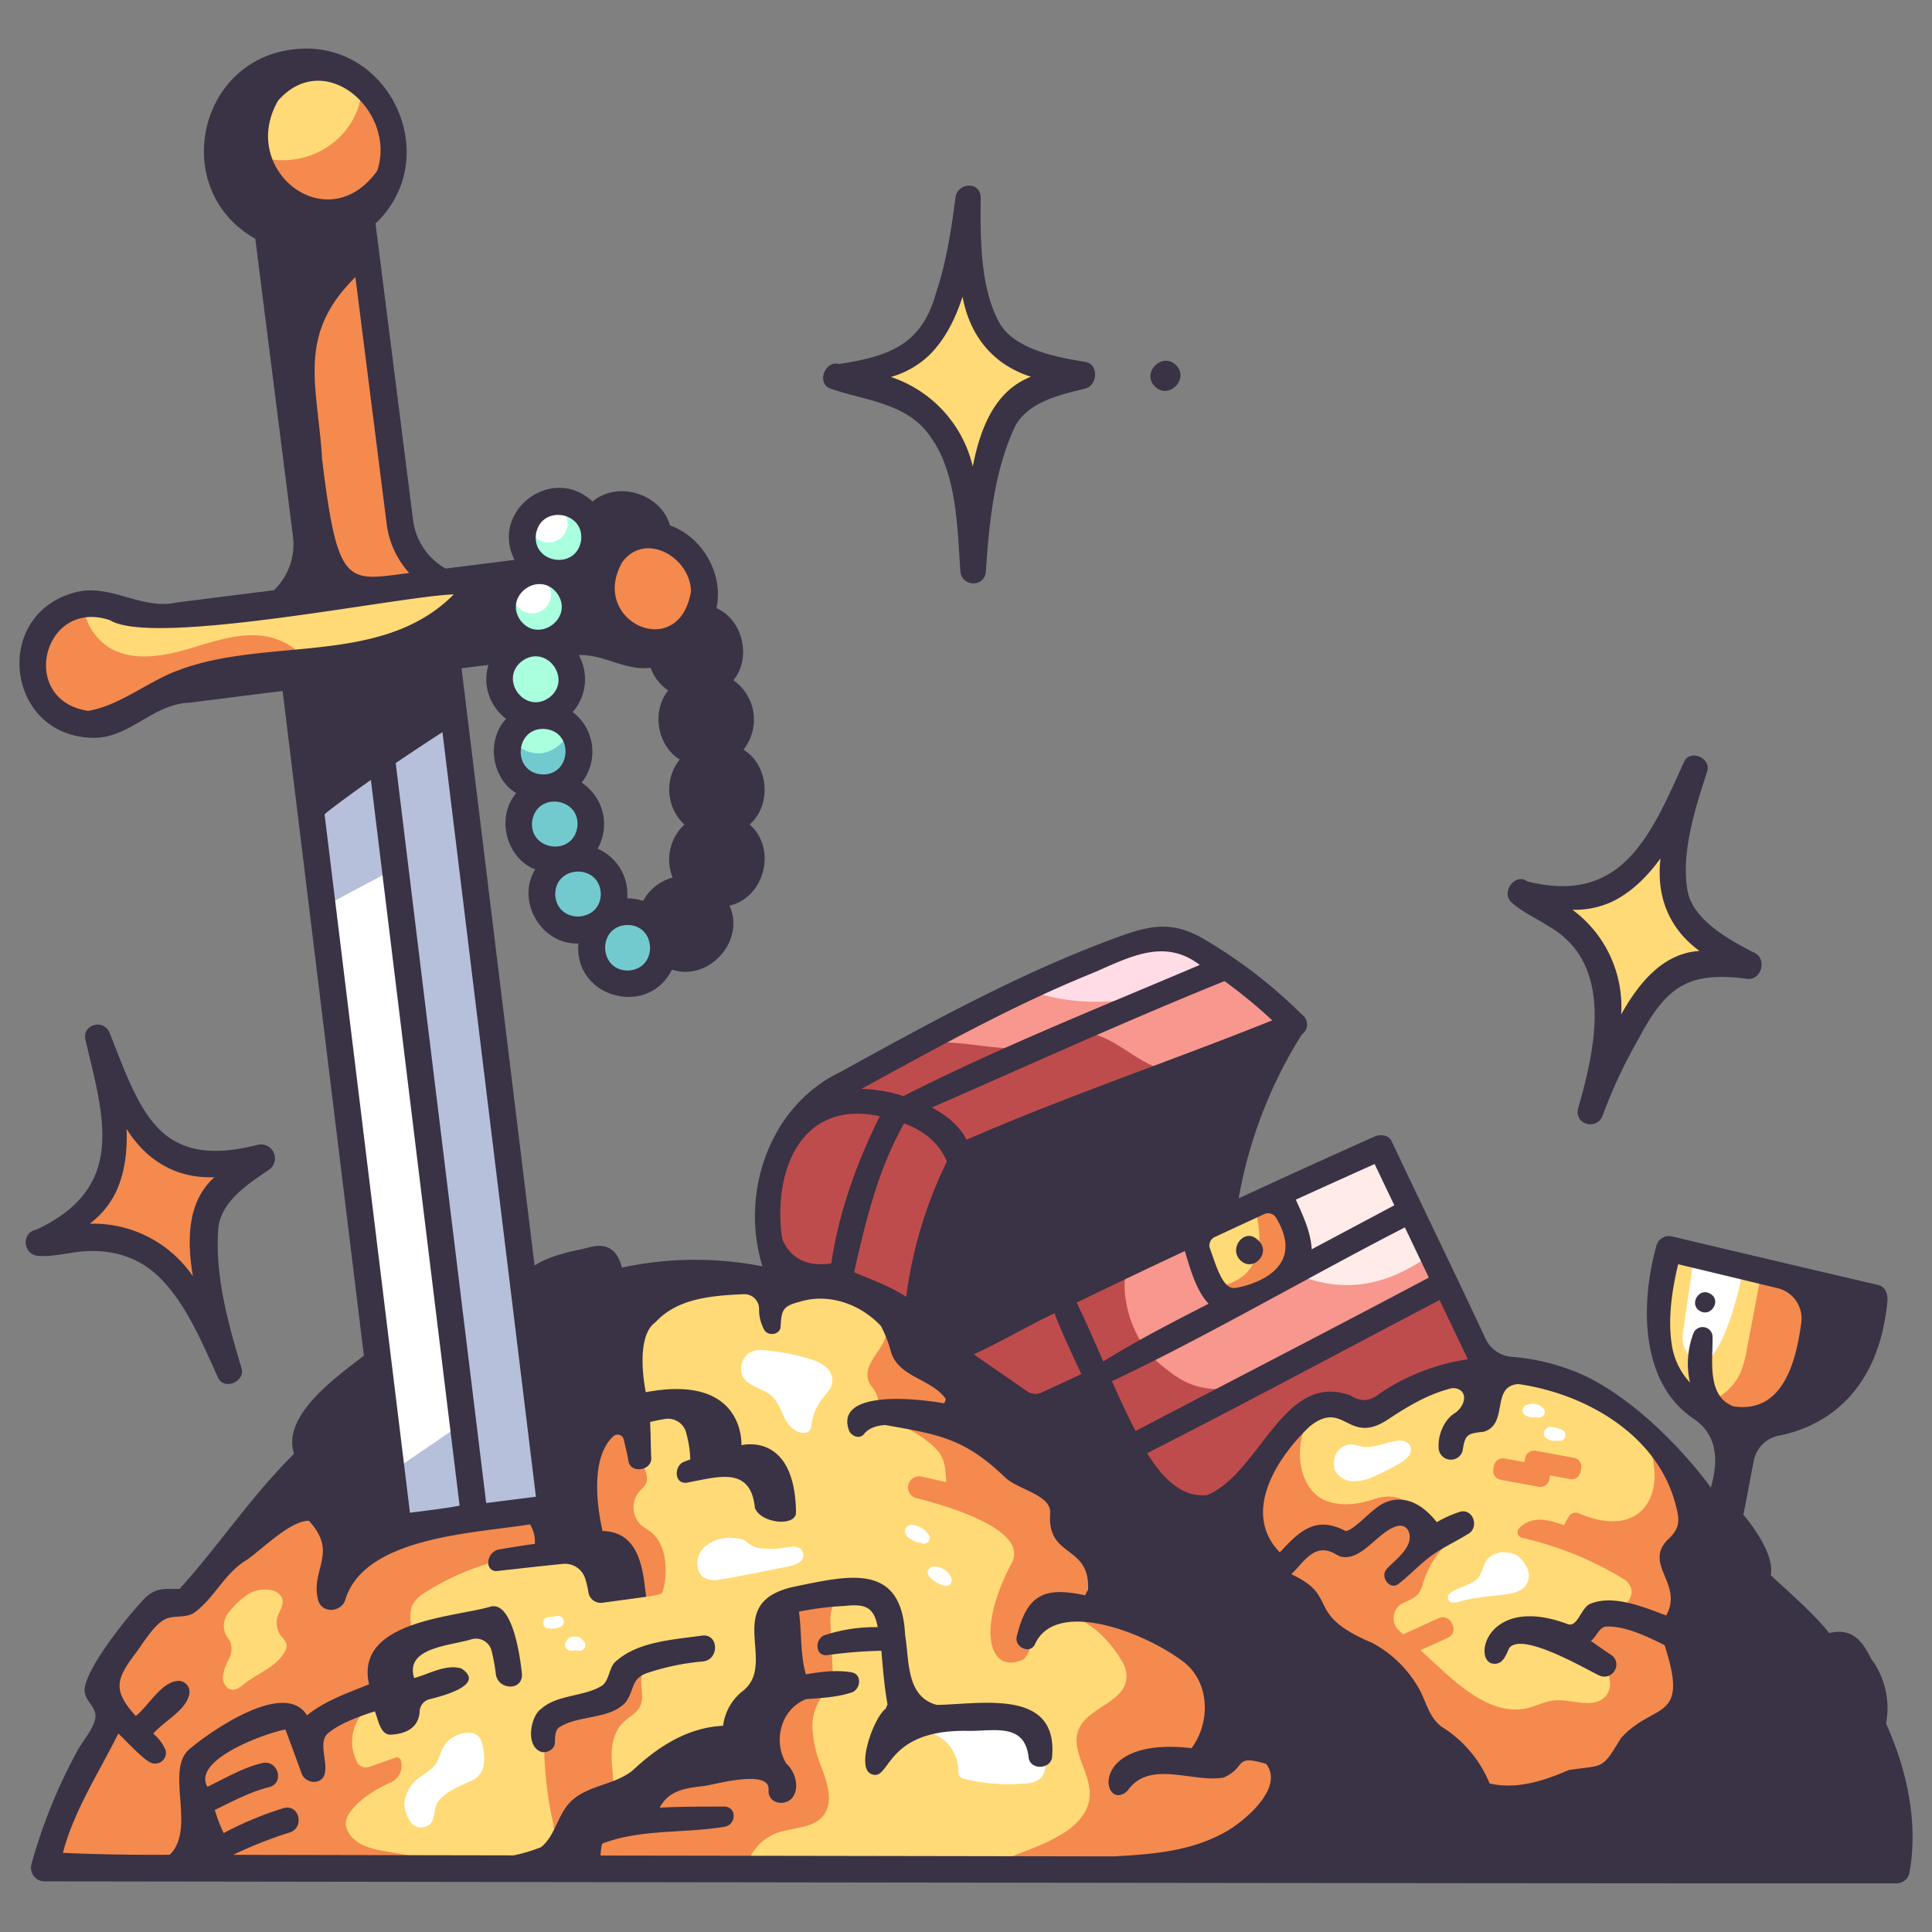<svg height="512" viewBox="0 0 500 500" width="512" xmlns="http://www.w3.org/2000/svg"><rect x="0" y="0" width="500" height="500" fill="#808080" stroke="none"/><g id="Layer_4" data-name="Layer 4"><path d="m215.407 357.67c-1.692-1.509-25.667-30.195-13.459-57.558s76.693-50.112 76.693-50.112 20.016-17.412 44.187 5.1l12.525 9.84s-21.9 21.936-17.924 51.947l39.72-20.215 30.451 59.928-86.943 56.049z" fill="#f7978d"/><path d="m357.149 296.668-39.184 19.942c10.143 11.079 29.712 25.461 53.081 7.409z" fill="#ffebe8"/><path d="m387.6 356.6-12.994-25.575c-1.9 1.324-4.189 2.618-7.1 4.594-49.286 33.494-59.247 23.941-67.155 17.521s-12.012-20.338-7.306-29.371c3.655-7.01 16.875-13.969 24.017-17.769.9-14.089 6.907-25.642 11.8-32.867-10.214 3.759-20.834 6.905-30.5 2.7-5.984-2.6-10.931-7.88-17.415-8.618-4.563-.52-9.024 1.339-13.241 3.16-7.126 3.076-22.02-2.747-29.146.329l-25.24 14.847c-5.081 4.621-9.118 9.513-11.371 14.563-12.208 27.363 11.767 56.049 13.459 57.558l85.251 54.982z" fill="#bf4c4c"/><path d="m79.005 203.012 37.298-27.213 26.165 215.165-40.992 4.662z" fill="#fff"/><path d="m79.005 203.012 3.556 30.48.979 1.275 18.968-10.124 16.439 144.244-19.061 13.022 1.59 13.717 40.992-4.662-26.168-215.164z" fill="#b6c0db"/><circle cx="81.429" cy="37.555" fill="#f48a4e" r="20.555"/><path d="m60.874 37.555v.025a21.056 21.056 0 0 0 12.233 3.887c11.352 0 20.554-8.77 20.554-19.588 0-.286-.028-.564-.043-.845a20.526 20.526 0 0 0 -32.744 16.521z" fill="#ffda76"/><path d="m16.278 185.3s8.53 4.68 19.17-3.559 56.478-11.164 56.478-11.164l39.21-6.141-3.6-15.169-69.428 8.694-21.224 1.8-12.584-4.681s-19.429 5.464-15.472 20.72c1.072 4.959 3.621 8.035 7.45 9.5z" fill="#ffda76"/><circle cx="168.229" cy="152.825" fill="#f48a4e" r="13.749"/><path d="m93.662 62.667 9.858 74.593 11.186 15.118h-35.7s2.424-2.544 2.424-16.956-6.115-56.443-6.115-56.443z" fill="#f48a4e"/><path d="m70.484 165.07c-6.881-1.878-14.1.588-20.931 2.632s-14.561 3.6-20.818.176a14.875 14.875 0 0 1 -7.25-11.773c-5.227 2.2-15.656 8.131-12.657 19.694 1.067 4.96 3.621 8.036 7.45 9.5 0 0 8.53 4.68 19.17-3.559 7.152-5.54 30.185-8.674 44.533-10.14a18.159 18.159 0 0 0 -9.497-6.53z" fill="#f48a4e"/><path d="m15.06 319.847s22.351-10.275 12.772-44.688c0 0 8.87 29.832 33.7 26.092 0 0-17.384 14.707-4.967 44.508.004 0-12.413-29.828-41.505-25.912z" fill="#f48a4e"/><path d="m219.766 98.756s28.033-6.305 28.917-37.171c0 0-2.09 28.529 26.428 33.7v3.469s-24.581 3.9-23.111 43.146c0 0 5.018-41.094-32.234-43.144z" fill="#ffda76"/><path d="m397.154 232.165s26.485 4.433 37.19-24.714c0 0-10.707 28.328 14.9 40.035 0 0-22.288-1.773-35.06 30.511 0 .003 8.516-36.319-17.03-45.832z" fill="#ffda76"/><circle cx="144.111" cy="139.077" fill="#a9ffde" r="7.776"/><circle cx="139.445" cy="157.066" fill="#a9ffde" r="7.776"/><circle cx="138.641" cy="175.056" fill="#a9ffde" r="7.776"/><circle cx="140.557" cy="194.527" fill="#a9ffde" r="7.776"/><circle cx="143.573" cy="213.27" fill="#72cace" r="7.776"/><circle cx="149.467" cy="231.375" fill="#72cace" r="7.776"/><circle cx="162.663" cy="244.959" fill="#72cace" r="7.776"/><path d="m148.333 194.527a7.733 7.733 0 0 0 -1.287-4.28 11.121 11.121 0 0 1 -5.3 4.328 7.9 7.9 0 0 1 -7.32-1.3 7.454 7.454 0 0 1 -1.22-1.259 7.773 7.773 0 1 0 15.127 2.516z" fill="#72cace"/><path d="m13.88 483.673h471.14l-44.42-90.656s-4.671-33.258-50.473-37.466c0 0-15.233-2.311-36.78 10.643 0 0-14.586-9.479-26.483 12.652l-17.464 23.338-63.6-50.8s-13.172-21.826-47.04-20.321c0 0-49.151-12.042-55.057 59.082l-50.041 8.655-13.681-15.808-29.868 30.108-9.784 2.635-14.3 19.565 4.139 10.161s-12.632 14.332-16.288 38.212z" fill="#ffda76"/><path d="m441.29 393.1s-2.371-15.54-19.866-28.742c1.062 1.478 1.969 3.054 2.905 4.625 8.694 14.593 2.491 30.522-15.811 22.632a2.015 2.015 0 0 0 -2.446.794 15.113 15.113 0 0 0 -1.283 2.33c-2.331-.811-4.753-1.634-7.211-1.4a6.715 6.715 0 0 0 -4.472 2.267 1.474 1.474 0 0 0 .814 2.38 87.5 87.5 0 0 1 26.759 10.972c4.817 4.185-2.768 9.288-5.228 9.247a4.825 4.825 0 0 0 -3.769 1.455c-3.559 4-1.046 6.281 1.013 8.291 3.027 2.957 5.608 7.98 2.749 11.1-3.131 3.416-8.755.544-13.362 1.037-2.3.247-4.4 1.391-6.652 1.937-8.255 2-16.048-4.169-22.309-9.908l-11.033-10.115a4.34 4.34 0 0 1 .918-7.079l.055-.027c1.5-.728 3.2-1.3 4.167-2.652a9.167 9.167 0 0 0 1.09-2.658 24.636 24.636 0 0 1 9.994-13.179l-1.917-.367c-2.484.426-5.116.838-7.46-.086-1.387-.546-2.737-11.581-13.643-7.877-3.8 1.29-8.122 1.752-11.9.4-5.862-2.091-7.825-9.67-6.639-15.779a25.551 25.551 0 0 1 2.527-7.094c-4 1.826-8.362 5.692-12.417 13.234l-17.463 23.346-14.59-11.654c.038.444.084.888.141 1.332 1.39 10.83 8.3 20.1 15.667 28.164 14.511 15.874 31.971 29.55 42.395 48.362a131.638 131.638 0 0 1 6.974 15.285h125.033z" fill="#f48a4e"/><path d="m431.487 323.772 39.4 8.961-6.887 28.982-15.427 9.467s-20.174-7.133-19.462-25.52 2.376-21.89 2.376-21.89z" fill="#ffda76"/><path d="m448.575 371.182 15.425-9.467 6.883-28.982-15.016-3.415q-1.88 9.9-3.76 19.793a29.788 29.788 0 0 1 -1.417 5.513 14.26 14.26 0 0 1 -10.59 8.726 12.474 12.474 0 0 1 -3.635.06 36.957 36.957 0 0 0 12.11 7.772z" fill="#f48a4e"/><path d="m407.3 377.268-9.837-1.8a2.359 2.359 0 0 0 -2.747 1.9l-.159.866c-.011.057-.008.113-.014.169l-5.159-.944a2.361 2.361 0 0 0 -2.747 1.9l-.159.867a2.362 2.362 0 0 0 1.9 2.747l9.838 1.8a2.362 2.362 0 0 0 2.747-1.9l.158-.866c.011-.057.008-.112.014-.169l5.159.944a2.36 2.36 0 0 0 2.747-1.9l.159-.866a2.36 2.36 0 0 0 -1.9-2.748z" fill="#f48a4e"/><rect fill="#f48a4e" height="5.602" rx="2.394" transform="matrix(.91 -.414 .414 .91 -142.177 190.56)" width="14.722" x="361.728" y="420.897"/><path d="m168.849 396.82c-.913-.837-2.077-1.362-2.993-2.2a6.309 6.309 0 0 1 -.627-8.328c.772-.951 1.867-1.733 2.162-2.922a5.737 5.737 0 0 0 -.576-3.225 19.915 19.915 0 0 1 -.7-10.877c.44-2.024 1.8-4.373 3.853-4.126l-1.747-.229c-2.685-1.775-6.13-3.595-8.922-1.994a8.274 8.274 0 0 0 -2.512 2.637 68.429 68.429 0 0 0 -7.385 13.927c-2.341 6-3.592 13.47.606 18.356 1.217 1.417 2.823 2.507 3.8 4.1 1.384 2.272 1.3 5.269 2.909 7.386 2.5 3.289 3.293 5.169 7.341 4.338.875-.18 6.558-.7 7.181-1.344.761-.788 2.768-10.767-2.39-15.499z" fill="#f48a4e"/><path d="m193.139 483.673c.051-.258.1-.515.169-.767a12.551 12.551 0 0 1 7.662-8.516c4.119-1.528 9.383-1.08 12.1-4.53 2.761-3.5 1-8.564-.557-12.744a30.359 30.359 0 0 1 -2.233-9.537 13.191 13.191 0 0 1 2.923-9.151 9.065 9.065 0 0 0 2.156-2.844 6.257 6.257 0 0 0 .176-2.281l-.627-13.622c-.108-2.359.49-5.552 2.848-5.659l.379-1.038c-3.285-2.533-8.325-1.652-11.406 1.125s-4.509 6.966-5.1 11.072-.467 8.288-1.062 12.393-2.035 8.292-5.126 11.057c-5.794 5.183-15.033 3.669-21.869 7.369-4.749 2.569-7.828 7.368-12 10.793-3.5 2.869-7.71 4.73-11.355 7.409-3.193 2.346-6.055 5.647-6.721 9.471z" fill="#f48a4e"/><path d="m173.293 427.223-.928.057a13.359 13.359 0 0 0 -10.118 4.593c-1.881 2.193-3.047 5.008-5.286 6.834-3.82 3.114-9.837 2.616-13.294 6.127-2.759 2.8-2.934 7.188-2.711 11.114a100.269 100.269 0 0 0 1.794 14.045 25.989 25.989 0 0 1 .829 6.771 7.486 7.486 0 0 1 -3.013 5.871c3.88-.548 6.462-4.124 8.97-7.135a49.569 49.569 0 0 1 6.287-6.3 9.5 9.5 0 0 0 2.214-2.271 7.465 7.465 0 0 0 .793-3.943c-.032-2.966-.578-5.912-.537-8.878s.762-6.089 2.847-8.2c1.485-1.5 3.613-2.455 4.523-4.36 1.188-2.487-.2-5.5.483-8.172.81-3.159 4.154-4.854 7.147-6.153z" fill="#f48a4e"/><path d="m267 478.422q-6.4 2.508-12.7 5.251h116.579c-16.862-16.139-41.136-48.859-61.368-81.644l-.116.155-63.6-50.8s-4.888-8.076-16.335-14.065a13.862 13.862 0 0 1 -1.161 10.691c-1.73 2.956-4.683 5.987-3.568 9.226.429 1.246 1.416 2.216 2.011 3.392 1.562 3.086-.751 5.74-4.08 6.678 5.808-1.717 15.773 3.465 19.844 7.949 2.254 2.483 2.149 5.481 2.4 8.316l-6.472-1.453a2.971 2.971 0 0 0 -1.979.345 2.849 2.849 0 0 0 .71 5.25c8.2 2.052 29.24 8.244 24.666 16.814-9.269 17.367-5.755 28.807 2.815 25.018 2.179-.964 3.66-9.591 5.791-10.656 7.419-3.706 15.974 4.083 20 11.152a7.78 7.78 0 0 1 1.084 3.4c.387 7.091-9.922 8.132-12.372 14.177-2.187 5.4 3.074 11.076 2.871 16.9-.249 7.244-8.264 11.256-15.02 13.904z" fill="#f48a4e"/><path d="m438.388 325.342-2.845 19.558a6.885 6.885 0 0 0 3.837 7.45c4.092 2.164 9.163-10.32 11.8-24.1z" fill="#fff"/><path d="m213.609 353.686a11.694 11.694 0 0 0 -4.057-2 58.024 58.024 0 0 0 -11.878-2.262c-5.729-.6-6.676 4.871-5.341 6.994 1.594 2.537 5.208 2.873 7.414 4.9 1.662 1.527 2.33 3.817 3.383 5.814s2.956 3.938 5.2 3.662a1.9 1.9 0 0 0 1-.388 2.919 2.919 0 0 0 .711-1.916 13.64 13.64 0 0 1 2.718-6.436c1.061-1.368 2.444-2.661 2.65-4.38a4.706 4.706 0 0 0 -1.8-3.988z" fill="#fff"/><path d="m144.543 384.971-.208-.887c-.246 1.951-.46 3.965-.634 6.058l-50.039 8.658-13.681-15.808-29.868 30.108-9.784 2.635-14.3 19.565 4.139 10.161s-12.632 14.332-16.288 38.212h111.82l-25.588-4.5c-2.995-.527-6.108-1.1-8.443-3.146a6.81 6.81 0 0 1 -2.087-3.3c-.914-3.346 4.643-8.435 11.5-11.412a4.818 4.818 0 0 0 2.682-5.681 1.1 1.1 0 0 0 -1.426-.752l-6.78 2.382a2.61 2.61 0 0 1 -3.272-1.454 19.75 19.75 0 0 1 -.818-2.251 11.347 11.347 0 0 1 5.475-12.727 7.243 7.243 0 0 0 2.9-1.955c1.215-1.8-.049-4.254.36-6.386.6-3.133 4.485-4.556 5.729-7.494 1.272-3-.575-6.695.824-9.642a8.921 8.921 0 0 1 3.562-3.412 64.8 64.8 0 0 1 15.365-7.084c5.13-1.593 10.616-2.621 14.921-5.832s6.916-9.585 3.939-14.056zm-70.831 42.475c-2.148 3.926-6.886 5.5-10.4 8.269-.957.755-1.98 1.665-3.2 1.581-1.54-.106-2.519-1.843-2.45-3.385a12.516 12.516 0 0 1 1.489-4.353 5.859 5.859 0 0 0 .518-4.473c-.329-.812-.962-1.463-1.343-2.251a5.424 5.424 0 0 1 .389-4.871 19.818 19.818 0 0 1 5.821-5.573 8.283 8.283 0 0 1 5.98-.793 3.54 3.54 0 0 1 2.584 2.3c.37 1.51-.744 2.934-1.225 4.413a5.653 5.653 0 0 0 .954 5.194 5.2 5.2 0 0 1 1.328 1.964 2.95 2.95 0 0 1 -.445 1.978z" fill="#f48a4e"/><path d="m270.5 454.951a14.667 14.667 0 0 0 -1.653-6.065 11.861 11.861 0 0 0 -7.154-5.108 29.015 29.015 0 0 0 -8.945-.721 109.085 109.085 0 0 0 -18.71 2.327l-.9 3.461a10.492 10.492 0 0 1 14.879 9.258 2.626 2.626 0 0 0 .4 1.709 2.272 2.272 0 0 0 1.212.581 47.6 47.6 0 0 0 15.907 1.14 6.291 6.291 0 0 0 3.637-1.2c1.433-1.273 1.508-3.469 1.327-5.382z" fill="#fff"/><path d="m124.718 451.137a3.274 3.274 0 0 0 -3.4-2.7 7.665 7.665 0 0 0 -6.547 3.621c-.84 1.476-1.147 3.233-2.134 4.616-1.231 1.725-3.315 2.6-4.905 4a9.35 9.35 0 0 0 -2.884 4.782 5.647 5.647 0 0 0 -.085 2.628c.559 2.333 2.14 6.146 5.933 4.421 2.123-.965 1.336-4.558 2.786-6.384 2.178-2.743 5.739-3.909 8.886-5.445 4.739-2.314 2.35-9.539 2.35-9.539z" fill="#fff"/><path d="m207.638 401.438c-.986-2.179-4.75-.6-7.141-.6-1.983 0-4.067.106-5.835-.79-.952-.483-1.679-1.438-2.717-1.688-6.048-1.453-9.461 1.718-10.178 2.589a5.788 5.788 0 0 0 -1.051 5.266 3.858 3.858 0 0 0 1.2 1.906 5.43 5.43 0 0 0 4.025.7c2.284-.242 14.194-2.636 17.895-3.38 1.799-.36 5.035-1.278 3.802-4.003z" fill="#fff"/><path d="m394.92 405.215c-1.022-1.609-2.078-3.2-4.739-3.38a5.515 5.515 0 0 0 -5.274 1.776c-.949.946-1.4 3.6-2.257 4.629-2.242 2.7-9.274 3.053-7.743 5.927.554.883 1.88.62 2.877.316 3.975-1.211 8.192-1.3 12.3-1.935 1.7-.262 3.507-.693 4.623-2a4.622 4.622 0 0 0 .213-5.333z" fill="#fff"/><path d="m364.783 373.84a3.3 3.3 0 0 0 -3.057-.953c-2.943.285-5.744 1.83-8.69 1.575-1.442-.125-2.915-.973-4.3-.538-4.818 1.516-3.294 6.5-3.294 6.5a5.383 5.383 0 0 0 4.88 2.939 13.518 13.518 0 0 0 5.78-1.5 60.825 60.825 0 0 0 6.172-3.191 7.028 7.028 0 0 0 2.357-1.945 2.592 2.592 0 0 0 .152-2.887z" fill="#fff"/><path d="m317.3 338.967 20.008-10.909-6.019-17.893s-21.146 10.085-21.634 10.085c1.682 7.408 4.145 13.767 7.645 18.717z" fill="#ffda76"/><path d="m317.3 338.967 20.007-10.91-6.019-17.892s-2.819 1.344-6.419 3.05a27.5 27.5 0 0 1 1.044 6.563c.073 3.817-1.126 7.84-4.021 10.329a14.905 14.905 0 0 1 -7.944 3.049 38.569 38.569 0 0 0 3.352 5.811z" fill="#f48a4e"/><path d="m264.416 255.639a51.912 51.912 0 0 0 19.38 3.614c12.61 0 23.765-4.177 30.61-10.586-20.227-12.177-35.765 1.333-35.765 1.333s-5.79 2.043-14.225 5.639z" fill="#ffdce6"/><g fill="#fff"><path d="m240.4 398.759a1.5 1.5 0 0 0 .149-1.14l-.149-.354a1.517 1.517 0 0 0 -.316-.365 5.614 5.614 0 0 0 -4.272-2.264 1.466 1.466 0 0 0 -1.128.549 1.249 1.249 0 0 0 -.323.384 1.519 1.519 0 0 0 .125 1.634 1.884 1.884 0 0 0 .432.6 1.85 1.85 0 0 0 .543.333 6.486 6.486 0 0 0 2.967 1.182 1.474 1.474 0 0 0 1.972-.557z"/><path d="m245.882 407.74a5.465 5.465 0 0 0 -.5-.678 4.539 4.539 0 0 0 -1.094-.916 4.607 4.607 0 0 0 -1.3-.546 4.246 4.246 0 0 0 -1.437-.124 1.8 1.8 0 0 0 -.746.2 1.5 1.5 0 0 0 -.3 2.323h.005a1.573 1.573 0 0 0 .108.162 7.893 7.893 0 0 0 3.822 2.206 1.506 1.506 0 0 0 1.439-.381 1.45 1.45 0 0 0 .38-1.439 5.261 5.261 0 0 0 -.377-.807z"/><path d="m399.572 364.643a1.574 1.574 0 0 0 -.544-.5 1.607 1.607 0 0 0 -.284-.243 4.77 4.77 0 0 0 -.767-.365 2.809 2.809 0 0 0 -.492-.146 4.75 4.75 0 0 0 -.858-.1 4.842 4.842 0 0 0 -.858.091l-.353.149c-.017.009-.024.027-.04.036l-.275.037a1.112 1.112 0 0 0 -.5.265 1.4 1.4 0 0 0 -.53.768 1.743 1.743 0 0 0 0 .787 1.476 1.476 0 0 0 .68.884 5.045 5.045 0 0 0 1.959.529 4.135 4.135 0 0 0 .839-.048c.057-.007.111-.018.167-.027.062.02.126.034.188.056a1.48 1.48 0 0 0 1.671-2.173z"/><path d="m405.092 371.027a1.531 1.531 0 0 0 -.679-.884 5.467 5.467 0 0 0 -1.049-.443 5.99 5.99 0 0 0 -1.744-.4 2.527 2.527 0 0 0 -.272-.041c-.04 0-.082.013-.123.016h-.018a2.411 2.411 0 0 0 -.394.049 1.508 1.508 0 0 0 -.829.6 1.564 1.564 0 0 0 -.39.664 1.481 1.481 0 0 0 .38 1.44 4.823 4.823 0 0 0 .527.391 4.112 4.112 0 0 0 .6.274 3.5 3.5 0 0 0 .949.2 3 3 0 0 0 1.1-.1 1.463 1.463 0 0 0 1.793-.633 1.487 1.487 0 0 0 .149-1.133z"/><path d="m145.5 418.631a1.491 1.491 0 0 0 -1.046-.433 6.005 6.005 0 0 0 -1.553.256l-.858.046a1.534 1.534 0 0 0 -1.046.433l-.232.3a1.1 1.1 0 0 0 -.175.55.729.729 0 0 0 0 .393 1.1 1.1 0 0 0 .175.55 1.439 1.439 0 0 0 .884.68c.133.022.263.03.394.047v.006h.034a5.036 5.036 0 0 0 1.215.025 6.462 6.462 0 0 0 .986-.174 6.832 6.832 0 0 0 .923-.354l.3-.231a1.108 1.108 0 0 0 .306-.476.731.731 0 0 0 .1-.373 1.127 1.127 0 0 0 -.026-.59 1.756 1.756 0 0 0 -.381-.655z"/><path d="m151.269 425a1.655 1.655 0 0 0 -.6-.577 1.445 1.445 0 0 0 -.919-.763 4.18 4.18 0 0 0 -2.058.019 1.528 1.528 0 0 0 -.884.68 1.484 1.484 0 0 0 -.128.3c-.049.051-.118.084-.157.145a1.41 1.41 0 0 0 -.318.9 1.758 1.758 0 0 0 .2.747 1.657 1.657 0 0 0 .884.68 3.364 3.364 0 0 0 .849.068 4.434 4.434 0 0 0 .641-.1 5.882 5.882 0 0 1 .593.038c.076.013.153.024.228.04a1.571 1.571 0 0 0 1.14-.149 1.479 1.479 0 0 0 .531-2.024z"/><circle cx="137.679" cy="153.833" r="4.911"/><circle cx="141.996" cy="135.476" r="4.911"/></g></g><g id="Layer_5" fill="#3a3245" data-name="Layer 5"><path d="m9.4 318.243c-3.861.62-3.613 6.474.554 6.776s8.44-1.052 12.621-1.231c6.588-.283 12.834 1.485 17.811 5.972 7.475 6.74 11.922 17.784 16.047 26.781 1.556 3.395 7.223.991 6.043-2.548-3.509-11.746-6.993-24.2-5.933-36.562.99-6.7 7.693-11.063 12.9-14.588a3.6 3.6 0 0 0 -2.764-6.556c-25.681 6.552-30.194-8.452-38.26-28.85-1.439-3.9-7.282-2.418-6.3 1.738 4.921 20.463 10.494 38.196-12.719 49.068zm20.418-9.37c2.469-5.055 3.17-10.816 2.94-16.717 5.073 8.155 12.852 12.9 22.747 12.5-7.287 6.518-7.038 16.792-5.59 25.641a31.16 31.16 0 0 0 -26.7-13.591 22.74 22.74 0 0 0 6.599-7.833z"/><path d="m140.3 453.455c1.312.156 3.065-.651 3.272-2.137.125-.895-.152-3.474 1.191-4.316 5.069-3.2 12.7-1.93 17.008-6.278 2.509-3.108 1.347-6.317 5.788-7.772a62.051 62.051 0 0 1 14.27-2.964c4.281-.336 4.321-7.052 0-6.718-7.646 1.118-17.067 1.485-22.879 7.1-1.368 1.784-1.332 4.227-2.9 5.7-4.448 3.082-11.836 2.34-16.081 6.258-2.586 1.706-4.228 9.814.331 11.127z"/><path d="m24.013 190.942c9.5.214 15.428-8.747 25.049-9.094l24.08-3.041 21.032 172.03c-6.842 5.339-21.4 15.469-18.073 25.4-10.884 10.723-19.539 23.836-29.642 34.983-4.115.036-6.416-.533-9.649 3.124-3.91 4.072-15.385 18.4-14.9 23.449.269 2.469 2.859 3.934 2.8 6.377-.067 2.717-3.313 6.442-4.563 8.706a138.423 138.423 0 0 0 -12.02 29.616 3.515 3.515 0 0 0 3.355 4.4c78.511.093 392.52.6 479.351.52a3.45 3.45 0 0 0 3.291-2.506c2.416-13.207-.575-26.713-6.019-38.869a21.271 21.271 0 0 0 -3.845-16.727c-2.322-4.749-5.022-8.086-10.863-6.673-4.468-5.542-10.113-10.257-15.14-14.984 1.006-4.846-4.026-12.012-7.095-15.7.383-1.431 1.571-8.1 2.712-13.934a8.2 8.2 0 0 1 6.494-6.472c8.753-1.7 25.567-8.409 28.08-34.747.172-1.8-.434-3.8-2.417-4.258q-26.644-6.215-53.26-12.542a3.367 3.367 0 0 0 -4.07 2.311c-4.279 15.3-4.182 35.611 9.578 44.833 7.167 4.8 5.958 12.724 4.488 17.843-8.231-11.257-22.626-25.476-36.116-30.393a54.746 54.746 0 0 0 -15.3-3.431 8.2 8.2 0 0 1 -6.918-4.754c-7.954-17.077-16.25-34.029-24.288-51.074-.815-1.708-2.969-1.837-4.463-1.17q-17.611 7.865-35.115 15.966a118.1 118.1 0 0 1 16.334-42.4 3.158 3.158 0 0 0 .039-5.164 128.215 128.215 0 0 0 -25.818-19.8c-7.254-4.071-12.632-3.5-20.282-.805-25.675 9.171-49.63 22.419-73.456 35.521-18.311 8.8-25.94 31.478-20.045 50.254a90.049 90.049 0 0 0 -36.391.321c-1.281-5.068-4.291-6.586-9.119-5.064-4.007.884-9.6 1.944-13.486 4.528l-18.9-154.572 6.971-.88a12.8 12.8 0 0 0 4.586 13.977c-5.241 5.481-3.763 15.415 2.607 19.217-5.355 6.237-2.615 16.793 4.905 19.743-5.032 8.135 1.579 19.538 11.175 19.163-1.184 14.071 18.037 19.253 24.208 6.766 9.507 3.169 19.065-7.425 14.9-16.554 9.161-2.122 12.3-14.857 5.2-21 5.745-5 5.047-15.271-1.589-19.375a12.46 12.46 0 0 0 -2.61-17.972c4.739-5.7 2.534-15.572-4.376-18.653 1.9-8.874-3.637-18.428-12.027-21.4-2.347-8.248-13.5-11.675-20.046-6.18-10.385-9.774-26.639 2.382-20.181 15.092l-17.84 2.252a16.859 16.859 0 0 1 -8.407-12.427l-9.736-76.877c18.092-17.151 3.473-48.265-21.507-45.033-24.942 3.126-31.537 36.667-9.607 48.971l9.753 77.046a16.491 16.491 0 0 1 -4.933 13.925l-25.1 3.17c-9.288 2.04-17.151-4.984-26.226-2.645-21.814 5.647-18.024 37.289 4.45 37.666zm408.631 156.967c-1.036-6.66.066-14.049 1.653-20.729q12.879 3.084 25.752 6.2a8.073 8.073 0 0 1 6.116 8.976c-1.405 10.5-4.954 23.539-17.584 21.6-6.948-2.651-5.275-12.029-5.368-18.028a2.572 2.572 0 0 0 -5.025-.68 22.114 22.114 0 0 0 -.822 12.563 18.4 18.4 0 0 1 -4.722-9.902zm-292.1-159.272c8.383.22 7.367 12.835-.941 11.709-7.019-1.108-6.152-11.738.942-11.709zm-2.787 23.68c1.378-7.627 12.762-5.752 11.63 1.906-1.374 7.623-12.761 5.755-11.629-1.906zm5.945 19.32c-.205-7.736 11.287-8.259 11.774-.522.206 7.746-11.298 8.244-11.776.522zm18.979 19.53c-7.763.213-8.238-11.313-.521-11.774 7.74-.22 8.258 11.294.522 11.774zm-1.6-105.734c5.957-7.973 17.61-1.164 17.746 7.634-3.168 18.616-26.587 7.633-17.75-7.634zm7.3 27.4a12.1 12.1 0 0 0 4.557 5.863c-4.308 5.242-2.959 14.186 2.975 17.856a12.454 12.454 0 0 0 1.2 16.845 12.429 12.429 0 0 0 -3.032 13.721 12.3 12.3 0 0 0 -7.639 6.024 12.737 12.737 0 0 0 -4.122-.641 12.8 12.8 0 0 0 -7.662-12.856 12.869 12.869 0 0 0 -4.136-17.106 12.863 12.863 0 0 0 -2.317-18.262 12.856 12.856 0 0 0 1.572-14.747c6.547-.213 12.083 4.123 18.604 3.3zm-29.656-34.706c1.377-7.627 12.762-5.753 11.629 1.906-1.374 7.62-12.761 5.752-11.629-1.909zm5.506 15.5c4.418 6.361-4.955 13.093-9.572 6.874-4.419-6.363 4.959-13.089 9.572-6.872zm-9.031 17.386c6.368-4.42 13.09 4.958 6.875 9.571-6.358 4.416-13.089-4.955-6.875-9.571zm-51.2 39.757c.959-1.021 9.044-6.879 11.983-8.916l22.959 187.8c-2.479.56-10.2 1.51-12.849 1.832zm299.944 159.774c6.627-1.9 1.764-11.871 9.012-12.348 17.485 2.492 36.044 13.2 40.674 31.164 1.076 3.84 1.252 6-1.735 8.838-6.958 6.588 3.95 11.586-.691 19.892-5.718-2.142-13.768-5.579-19.814-2.952-2.314 1.218-3.152 6.12-5.694 5.169-20.158-7.549-24.51 8.388-19.743 10.163 2.835.686 3.678-1.854 4.6-3.905 3.113-4.4 19.477 5.175 23.167 6.975 3.557 1.748 6.479-3.154 3.118-5.335-1.648-1.07-3.364-2.327-5.146-3.533 1.486-1.1 1.983-3.213 3.739-3.7 5.076-.32 10.868 2.589 15.351 4.772 6.567 20.128-2.774 14.6-11.275 24.083-5.065 8.3-4.229 6.882-13.462 8.248-6.457 2.787-13.484 5.112-20.542 3.482a31 31 0 0 0 -12.534-14.75c-3.22-2.581-3.784-6.2-5.672-9.671a30.381 30.381 0 0 0 -12.115-11.936c-17.813-7.478-8.336-11.924-20.9-17.744l-.025-.126c2.881-2.722 5.5-7.533 10.191-5.707 1.4.5 1.978 1.353 3.627 1.369 5.193.048 9.1-7.224 13.883-8.109a2.333 2.333 0 0 1 2.52 1.285c2.037 4.4-4.89 8.45-5.94 10.378-1.072 1.967 1.287 4.98 3.373 3.373 2.946-2.269 5.453-5.044 8.47-7.251 3.076-2.251 6.49-3.754 9.692-5.76 2.858-1.791 1.066-6.712-2.369-5.619a31.15 31.15 0 0 0 -5.863 2.642c-6.055-7.641-12.26-6.726-16.239-3.209-1.478 1.044-5.624 5.473-7.366 5.5-7.565-3.958-11.755-.24-17.011 5.532-10-10.249-.745-24.526 7.638-32.519 9.228-7.487 9.868 5.424 20.84-2.216 4.9-3.216 9.9-6.173 15.607-7.651a3.122 3.122 0 0 1 2.718.5c1.1.88 1.071 2.227.46 3.589a5.914 5.914 0 0 1 -2.2 2.4c-2.72 1.823-4.184 5.718-3.972 8.85a3.168 3.168 0 0 0 6.19.838c.648-4.325 1.177-4.553 5.438-5.001zm6.182 56.793c.053-.13.09-.183 0 0zm-10.25-75.552a54.979 54.979 0 0 0 -22.982 8.979c-2.5 1.973-4.814 2.052-7.484.342-17.261-6.2-23.12 19.823-36.857 25.779-7.248.9-12.166-5.247-15.683-10.789 25.39-12.92 50.448-26.422 75.689-39.639q3.66 7.664 7.317 15.328zm-10.093-21.143c-25.23 13.4-50.6 26.456-75.9 39.7-2.208-4.237-4.18-8.523-6.109-12.882 24.282-11.446 51.716-27.46 75.806-39.812q3.102 6.497 6.203 12.994zm-91.142 6.458c9.309-4.493 18.63-8.96 28-13.331 1.383 4.6 2.948 10.305 6.154 13.632-9.224 4.74-18.513 9.49-27.266 14.943-2.239-5.11-4.473-10.224-6.888-15.244zm1.21 18.506s-6.273 2.96-10.383 4.807a3.689 3.689 0 0 1 -3.615-.334l-13.853-9.579c7.148-3.254 13.967-7.358 20.9-10.627 1.862 5.045 6.951 15.736 6.951 15.736zm75.9-54.358q2.549 5.343 5.1 10.683l-21.388 11.389c-.2-4.356-2.264-8.8-4.11-12.845q10.184-4.647 20.399-9.224zm-28.551 12.958a2.4 2.4 0 0 1 3.057.961c8.7 14.44-8.674 17.924-10.612 18.16-3.273.487-5.031-6.235-6.51-10.194a2.375 2.375 0 0 1 1.23-2.978q6.406-2.99 12.835-5.949zm-10.3-60.292a129.336 129.336 0 0 1 12.36 10.155c-26.254 10.543-53.248 19.625-79.141 30.9-1.708-3.535-5.084-6.285-8.967-8.336 25.21-11.01 50.234-22.417 75.748-32.719zm-82.365 81.708c-4.177-2.721-8.619-4.309-13.5-6.356 3.015-13.262 6.166-26.573 12.935-38.513 4.974 1.769 9.136 5.055 11.073 9.868a111.67 111.67 0 0 0 -10.508 35.001zm48.522-83.912c9.295-4.023 18.337-9 27.435-1.982-25.695 10.935-51.765 21.284-76.673 33.935a39.305 39.305 0 0 0 -10.885-1.864c19.679-10.711 39.302-21.699 60.123-30.089zm-55.379 37.181c-5.949 12.034-10.543 24.607-12.546 38.076-5.51.875-10.545-.82-12.706-6.407-2.492-17.074 4.598-36.133 25.252-31.669zm-71.744 125.9 11.291-1.552c-.772-5.4-1.054-16.859-11.277-17-.5-2.2-4.142-18.06 2.743-24.5a1.644 1.644 0 0 1 2.729.786c.472 1.9 1.048 4.421 1.221 5.572.5 3.347 6.073 2.558 5.9-.8-.154-3.051-.12-6.188-.3-9.273a38.959 38.959 0 0 1 4.052-.824 4.866 4.866 0 0 1 5.116 3.037 28.492 28.492 0 0 1 1.237 7.47c-.547.191-1.092.39-1.631.6-2.607 1.02-2.609 5.854.732 5.406 7.933-1.427 16.529-4.481 17.627 6.551 1.58 4.076 10.686 4.886 10.634 1.125-.29-21.052-14.133-17.361-14.133-17.361s1.093-18.617-24.748-13.725c0 0-3.048-14.22 2.508-18.11 5.668-6.2 14.56-6.889 22.8-7.257a3.8 3.8 0 0 1 4.011 3.8 11.155 11.155 0 0 0 1.31 5.392c.89 1.675 3.879 1.422 4.239-.554.258-4.208.339-5.484 4.643-6.585 7.656-2.5 15.965.435 21.334 6.17a30.659 30.659 0 0 1 2.588 6.6c1.882 6.716 10.63 7.063 14.223 12.32a5.028 5.028 0 0 1 -.437 1.09c-12.264-2.064-27.772-2.093-24.663 6.93.516 1.5 2.72 2.506 3.914 1.034 1.3-1.606 3.3-2.207 5.5-2.333 13.869 2.443 20.539 3.423 31.1 13.621 3.441 3.191 11.947 4.46 11.591 9.219-.882 11.784 10.388 7.942 9.8 19.846a6.889 6.889 0 0 0 -.748 1.384c-10.446-2.26-15.054-.346-17.7 10.644-.693 2.826 3.5 4.694 4.717 1.988 5.3-11.746 27.794-3.378 38.188 4.392 7.052 5.177 7.385 15.685 2.331 22.528-27.6-3.191-23.037 17.1-16.567 11.019 5.667-8.185 16.935-1.973 24.865-3.413 6.09-2.7 2.44-6.084 10.991-3.542 4.815 6.2-5.6 14.83-10.369 17.538-9.112 5.159-19.088 5.853-29.139 6.41q-66.366-.12-132.73-.223a15.094 15.094 0 0 1 .407-3.075c9.973-3.835 21.083-2.622 31.523-4.355 3.253-.387 3.466-5.259 0-5.238-5.457.033-11.085-.044-16.646.292 2.527-4.762 7.044-5.065 11.876-5.676 2.732-.443 16.717-4.328 16.322 1.023-.311 3.674 4.356 4.384 6.165 2.034 2.056-2.689.54-7.017-1.584-8.791-3.562-5.973-1.357-14.133 5.146-16.7 4.094-.278 8.176-.515 11.772-1.718 2.3-.772 2.814-4.7 0-5.2-3.758-.666-7.868-.193-11.843.516-1.526-5.218-1.032-10.856-1.8-16.226a77.234 77.234 0 0 1 11.83-1.478c5.154-.56 7.6.138 8.548 5.488a41.708 41.708 0 0 0 -13.784 2.093c-2.5 1-2.52 5.423.7 5.161a114.463 114.463 0 0 1 14.039-1.143c.42 4.9.74 9.064 1.593 13.895l-.5 1.142c-2.866 1.949-7.778 15.036-3.767 16.835 5.15 2.31 3.04-11.513 24.957-11.144 6.921.116 14.928-2.239 15.845 7.063.561 3.051 5.35 2.9 6.018 0 1.85-18.138-18.115-13.985-29.784-13.779-8.053-2.144-7.089-11.523-8.219-18.041-.855-19.084-14.813-15.376-28.643-12.574-18.918 4.085-4.312 19.576-13.165 26.853a13.615 13.615 0 0 0 -5.3 9.157c-9.189.469-16.712 5.341-23.151 11.336-4.328 3.774-10.741 3.865-15.334 7.451-4.315 3.37-4.59 9.354-8.606 12.63a42.011 42.011 0 0 1 -7.1 2.127q-36.306-.063-72.611-.136a109.251 109.251 0 0 1 14.722-5.816c3.892-1.368 2.325-7.458-1.725-6.255a88.965 88.965 0 0 0 -15.45 6.438 41.141 41.141 0 0 1 -2.28-5.991c4.446-2.144 9.239-4.747 14.049-5.895 4.052-1.046 2.333-7.113-1.721-6.241-4.655 1.007-9.969 4.088-14.247 6.152-4.079-7.12 15.253-13.925 20.182-14.838 1.307 3.416 2.875 7.783 4.184 11.337.934 2.721 5.312 3.2 6.017 0 .736-3.344-1.823-8.122.882-10.4 2.44-2.052 6.594-3.9 12.065-5.629.862 1.922 1.346 6.37 4.338 6.018 2.725-.151 6.993-1.164 7.253-6a3.389 3.389 0 0 1 2.538-3.148c3.315-.837 14.692-3.709 8.278-7.957-4.012-1.228-8.362 1.437-12.23 2.473-2.507-8.024 9.523-8.324 15.054-10.1a4.18 4.18 0 0 1 4.977 3.013 49.967 49.967 0 0 1 1.11 6.05c.524 4.181 6.992 4.441 6.749 0-.386-4.062-2.374-18.916-8.113-17.452-9.237 2.778-35.2 3.571-31.456 20.1-4.8 1.967-11.479 4.247-16.053 8.049-5.675-9.269-24.627 3.842-30.39 8.7-6.49 5.4 1.82 20.644-5.14 27.367-7.214.093-20.49-.1-27.646-.5 2.94-11.1 9.31-20.722 14.34-30.87 1.238 1.1 6.334 6.608 8.2 7.441a2.783 2.783 0 0 0 4.04-3.106 10.886 10.886 0 0 0 -3.2-4.3c2.884-3.4 9.091-6.284 9.4-10.83a2.908 2.908 0 0 0 -2.835-2.843c-4.48.21-7.652 6.36-11.075 9.1-6.377-6.925-4.849-9.912.289-16.7 1.788-2.447 4.654-7.269 7.562-8.47 2.276-.939 4.738-.115 7.115-1.461 5.382-3.8 7.963-10.379 13.8-13.793 3.974-2.784 11.3-10.194 16.025-10.094 7.85 8.447.126 12.716 2.472 20.793 1.287 3.328 5.727 2.717 6.868-.077 4.723-16.589 33.308-17.426 47.881-19.794a8.354 8.354 0 0 1 1.25 5.069c-1.2.1-5.854.85-9.136 1.394a3.471 3.471 0 0 0 -2.862 3.953 1.983 1.983 0 0 0 2.177 1.666c5.873-.648 11.365-1.29 17.068-1.852a5.488 5.488 0 0 1 5.76 3.694 23.878 23.878 0 0 1 .867 3.683 3.244 3.244 0 0 0 3.65 2.681zm-17.24-27.437-12.874 1.63-23.412-191.5q6-4.065 12.1-8zm-38.628-251.771a23.327 23.327 0 0 0 5.83 12.707c-16.071 2.065-18.458 3.969-22.534-29.407-1.1-19.006-6.793-32.044 8.619-47.166zm-28.052-109.602c12.237-13.741 30.725 3.088 25.6 18.23-12.945 18.061-36.062-.402-25.6-18.23zm-43.524 134.537c11.333 7.006 75.689-6.374 88.946-6.685-18.63 18.767-48.373 10.892-71.347 19.667-7.65 2.778-15.152 9.14-23.271 10.475-18.246-2.72-11.708-29.342 5.672-23.457z"/><path d="m321 326.16c3.437 3.294 8.173-2.11 4.591-5.183-3.384-3.53-7.774 2.059-4.591 5.183z"/><path d="m400.644 239.628c17.209 9.712 12.253 31.605 7.761 47.28-1.023 4.184 4.94 5.72 6.377 1.758a129.08 129.08 0 0 1 9.15-19.6c7.173-13.57 12.74-17.831 28.428-15.729 3.525.26 4.92-5.108 1.81-6.685-6.353-3.222-16.1-8.515-17.442-16.131-1.734-9.855 2.047-21.56 5.086-30.851 1.134-3.466-4.388-5.9-5.973-2.518-8.538 18.8-15.887 37.116-40.538 30.972-3.1-2.365-6.971 2.757-4.151 5.369 2.765 2.562 6.367 4.079 9.492 6.135zm16.567-6.276c5-2.417 9.081-6.471 12.524-11.2-1.11 9.614 2.025 18.05 10.089 23.947-9.68.613-15.882 8.649-20.27 16.434a31.2 31.2 0 0 0 -12.6-27.088 22.859 22.859 0 0 0 10.257-2.093z"/><path d="m214.713 100.505c9.15 3.24 20.141 3.683 26.106 12.559 6.81 9.345 6.953 23.583 7.715 34.718.289 4.221 6.448 4.288 6.614 0 .849-12.634 2.137-25.886 7.565-37.468 3.452-6.351 11.59-8.136 18.132-9.747 3.25-.8 3.585-6.353 0-6.918-7.178-1.13-18.313-3.218-22.159-10.047-5.108-9.067-4.961-22.3-4.885-32.421.032-4.331-6.018-4.043-6.537 0-1.075 8.368-2.387 16.861-5.1 24.88-3.7 13.33-12.457 16.238-25.027 18.14-3.499-.978-5.878 4.699-2.424 6.304zm25.642-8.464c4.168-4.064 6.871-9.435 8.747-15.257 1.882 9.991 7.7 17.514 17.705 20.723-9.642 3.719-13.219 13.92-15.055 23.222a32.17 32.17 0 0 0 -21.193-23.164 23.766 23.766 0 0 0 9.796-5.524z"/><path d="m298.873 100c3.53 3.595 9.061-1.969 5.481-5.481-3.529-3.594-9.06 1.97-5.481 5.481z"/><path d="m439.943 339.288c2.9 1.723 5.708-2.843 2.62-4.484-2.88-1.741-5.549 2.826-2.62 4.484z"/></g></svg>